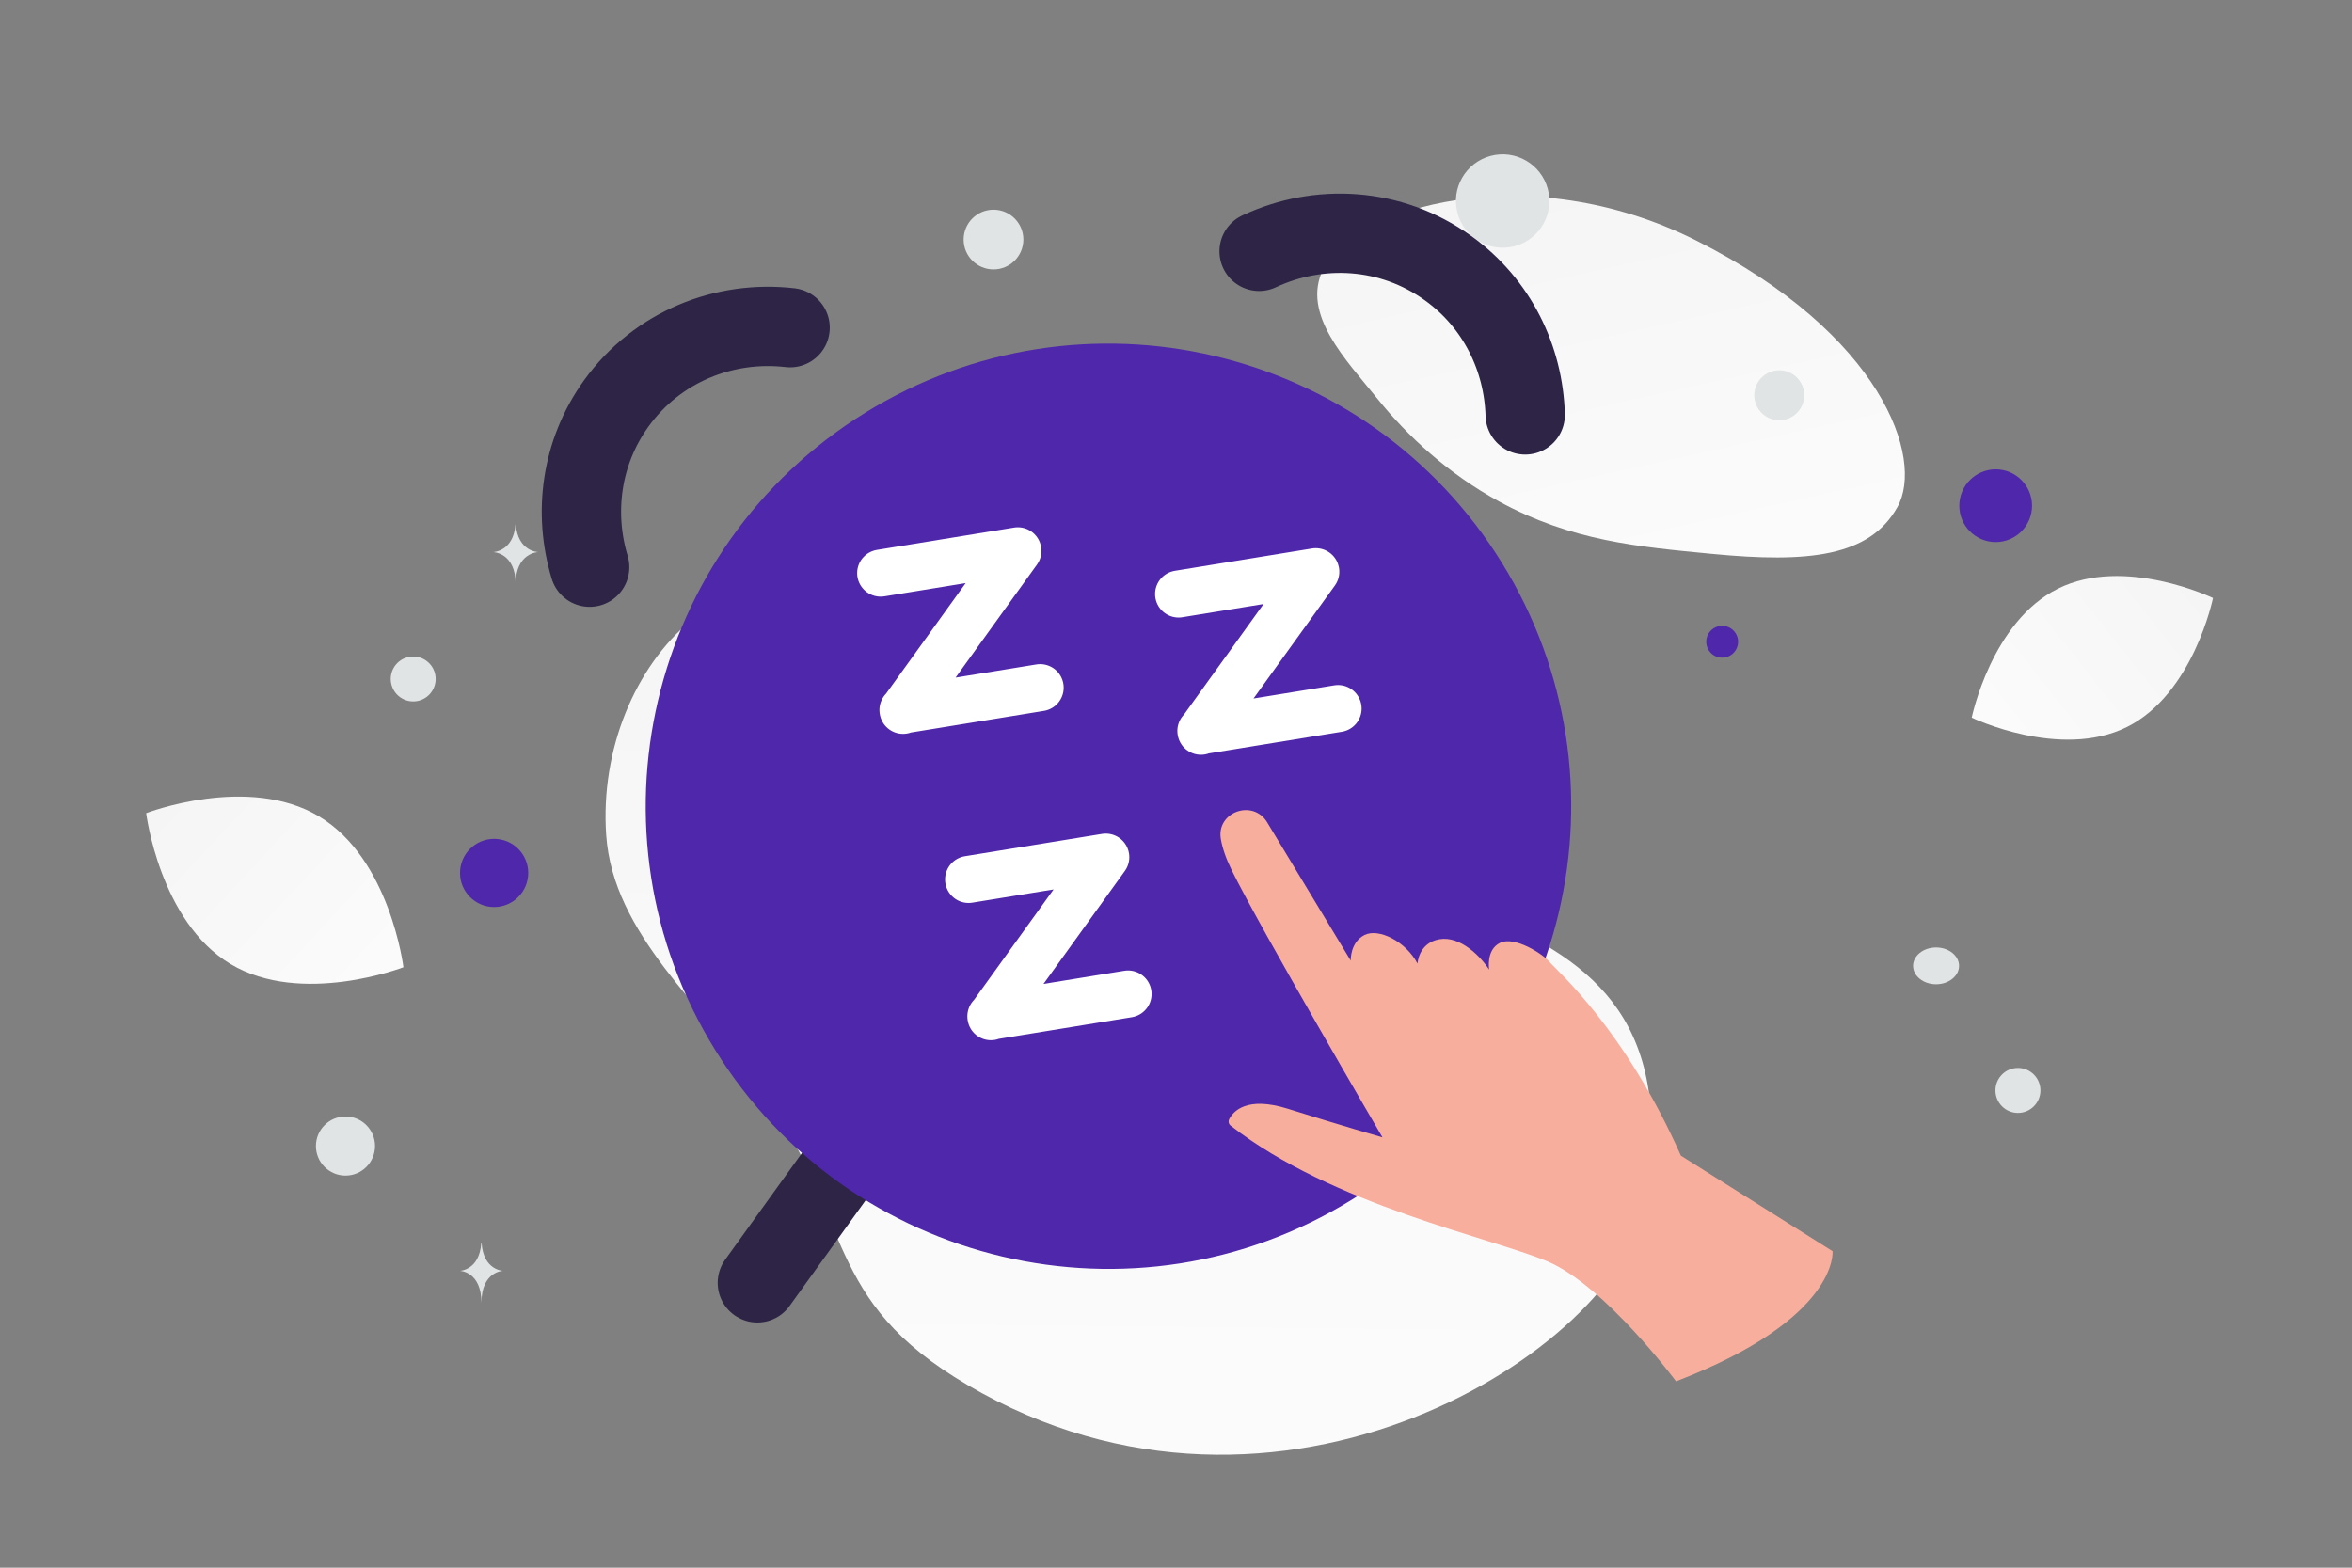 <svg width="900" height="600" viewBox="0 0 900 600" fill="none" xmlns="http://www.w3.org/2000/svg">
<rect x="0" y="0" width="900" height="600" fill="#808080" stroke="none"/>
<g clip-path="url(#clip0_1235_24936)">
<path d="M629.274 461.645C619.74 515.833 489.829 600.328 370.236 530.082C314.616 497.409 326.922 467.498 290.842 415.92C269.335 385.179 234.571 357.633 231.959 319.607C229.697 286.784 243.107 255.185 264.355 237.544C312.142 197.869 393.676 182.046 448.815 274.872C503.953 367.698 653.846 321.888 629.274 461.645Z" fill="url(#paint0_linear_1235_24936)"/>
<path d="M726.057 194.064C715.46 212.978 692.25 215.577 655.066 211.983C627.101 209.274 601.599 207.179 573.631 191.931C554.056 181.266 538.561 166.836 527.252 152.822C514.996 137.639 497.891 120.313 506.276 103.098C517.8 79.451 584.443 59.535 649.155 92.104C720.241 127.892 736.425 175.579 726.057 194.064Z" fill="url(#paint1_linear_1235_24936)"/>
<path d="M813.806 278.28C788.315 290.924 754.483 274.666 754.483 274.666C754.483 274.666 762.002 237.913 787.506 225.287C812.996 212.642 846.815 228.883 846.815 228.883C846.815 228.883 839.296 265.635 813.806 278.28Z" fill="url(#paint2_linear_1235_24936)"/>
<path d="M88.208 368.963C115.384 385.251 154.375 370.194 154.375 370.194C154.375 370.194 149.276 328.734 122.083 312.465C94.906 296.176 55.933 311.215 55.933 311.215C55.933 311.215 61.031 352.675 88.208 368.963Z" fill="url(#paint3_linear_1235_24936)"/>
<path d="M763.65 179.633C755.963 179.633 749.732 185.864 749.732 193.551C749.732 201.237 755.963 207.469 763.65 207.469C771.337 207.469 777.568 201.237 777.568 193.551C777.568 185.864 771.337 179.633 763.65 179.633Z" fill="#4F27AA"/>
<path d="M582.524 416.755C570.46 416.755 560.679 426.536 560.679 438.6C560.679 450.665 570.46 460.445 582.524 460.445C594.589 460.445 604.369 450.665 604.369 438.6C604.369 426.536 594.589 416.755 582.524 416.755Z" fill="#4F27AA"/>
<path d="M318.046 189.107C311.718 189.107 306.588 194.237 306.588 200.565C306.588 206.894 311.718 212.023 318.046 212.023C324.374 212.023 329.504 206.894 329.504 200.565C329.504 194.237 324.374 189.107 318.046 189.107Z" fill="#4F27AA"/>
<path d="M189.077 347.151C181.871 347.151 176.029 341.309 176.029 334.103C176.029 326.896 181.871 321.055 189.077 321.055C196.283 321.055 202.125 326.896 202.125 334.103C202.125 341.309 196.283 347.151 189.077 347.151Z" fill="#4F27AA"/>
<path d="M658.996 251.709C655.633 251.709 652.907 248.983 652.907 245.62C652.907 242.257 655.633 239.531 658.996 239.531C662.359 239.531 665.085 242.257 665.085 245.62C665.085 248.983 662.359 251.709 658.996 251.709Z" fill="#4F27AA"/>
<path d="M648.052 502.49C643.728 502.49 640.223 498.985 640.223 494.661C640.223 490.337 643.728 486.832 648.052 486.832C652.376 486.832 655.881 490.337 655.881 494.661C655.881 498.985 652.376 502.49 648.052 502.49Z" fill="#E1E4E5"/>
<path d="M132.198 449.931C125.952 449.931 120.889 444.867 120.889 438.622C120.889 432.376 125.952 427.312 132.198 427.312C138.444 427.312 143.507 432.376 143.507 438.622C143.507 444.867 138.444 449.931 132.198 449.931Z" fill="#E1E4E5"/>
<path d="M772.17 425.948C767.416 425.948 763.563 422.095 763.563 417.341C763.563 412.588 767.416 408.734 772.17 408.734C776.923 408.734 780.777 412.588 780.777 417.341C780.777 422.095 776.923 425.948 772.17 425.948Z" fill="#E1E4E5"/>
<path d="M680.835 160.841C675.55 160.841 671.266 156.557 671.266 151.272C671.266 145.987 675.55 141.703 680.835 141.703C686.12 141.703 690.404 145.987 690.404 151.272C690.404 156.557 686.12 160.841 680.835 160.841Z" fill="#E1E4E5"/>
<path d="M166.409 257.637C167.637 262.221 164.917 266.933 160.333 268.162C155.749 269.39 151.037 266.669 149.809 262.085C148.58 257.501 151.301 252.789 155.885 251.561C160.469 250.333 165.181 253.053 166.409 257.637Z" fill="#E1E4E5"/>
<path d="M380.165 103.116C373.852 103.116 368.734 97.998 368.734 91.685C368.734 85.372 373.852 80.254 380.165 80.254C386.478 80.254 391.596 85.372 391.596 91.685C391.596 97.998 386.478 103.116 380.165 103.116Z" fill="#E1E4E5"/>
<path d="M740.844 376.703C735.988 376.703 732.051 373.553 732.051 369.668C732.051 365.782 735.988 362.633 740.844 362.633C745.7 362.633 749.637 365.782 749.637 369.668C749.637 373.553 745.7 376.703 740.844 376.703Z" fill="#E1E4E5"/>
<path d="M592.268 72.314C594.824 81.854 589.162 91.659 579.622 94.216C570.082 96.772 560.276 91.111 557.72 81.57C555.164 72.031 560.825 62.225 570.365 59.668C579.905 57.112 589.711 62.774 592.268 72.314Z" fill="#E1E4E5"/>
<path d="M197.253 200.633H197.378C198.12 211.143 205.936 211.305 205.936 211.305C205.936 211.305 197.317 211.473 197.317 223.617C197.317 211.473 188.698 211.305 188.698 211.305C188.698 211.305 196.511 211.143 197.253 200.633ZM184.159 475.738H184.279C184.991 486.216 192.495 486.378 192.495 486.378C192.495 486.378 184.22 486.545 184.22 498.653C184.22 486.545 175.945 486.378 175.945 486.378C175.945 486.378 183.446 486.216 184.159 475.738Z" fill="#E1E4E5"/>
<path d="M609.381 438.948L556.892 401.156M327.595 438.486L289.803 490.975" stroke="#2E2445" stroke-width="30.355" stroke-linecap="round" stroke-linejoin="round"/>
<path fill-rule="evenodd" clip-rule="evenodd" d="M338.965 170.936C414.999 123.887 514.758 147.382 561.806 223.416C608.855 299.449 585.341 399.211 509.324 446.237C433.29 493.285 333.528 469.771 286.503 393.754C239.457 317.74 262.948 217.962 338.965 170.936Z" fill="#4F27AA"/>
<path d="M338.965 170.936C414.999 123.887 514.758 147.382 561.806 223.416C608.855 299.449 585.341 399.211 509.324 446.237C433.29 493.285 333.528 469.771 286.503 393.754C239.457 317.74 262.948 217.962 338.965 170.936" stroke="#4F27AA" stroke-width="30.355" stroke-linecap="round" stroke-linejoin="round"/>
<path d="M302.336 125.414C277.322 122.515 251.544 132.555 235.792 154.433C222.234 173.289 219.399 196.427 225.632 217.084M481.802 96.197C504.604 85.513 532.216 86.862 554.094 102.614C572.953 116.192 582.981 137.236 583.622 158.803" stroke="#2E2445" stroke-width="30.355" stroke-linecap="round" stroke-linejoin="round"/>
<path d="M370.628 336.593L423.129 328.046L423.133 328.073L379.18 389.12L379.156 388.975L431.656 380.428M450.991 227.352L503.491 218.805L503.496 218.831L459.542 279.878L459.519 279.734L512.019 271.187M336.991 219.352L389.491 210.805L389.496 210.831L345.542 271.878L345.519 271.734L398.019 263.187" stroke="white" stroke-width="18" stroke-linecap="round" stroke-linejoin="round"/>
<path d="M641.34 528.68C641.34 528.68 614.094 492.02 592.144 482.772C570.426 473.623 510.007 461.337 470.908 430.82C470.54 430.537 470.282 430.135 470.18 429.683C470.077 429.23 470.135 428.756 470.345 428.343C471.901 425.338 477.032 419.426 492.758 424.347C513.218 430.787 529.01 435.312 529.01 435.312C529.01 435.312 482.263 355.42 471.206 332.829C469.021 328.37 467.763 324.539 467.167 321.203C465.313 310.8 479.416 305.681 484.879 314.73L516.86 367.673C516.86 367.673 516.562 360.638 522.19 357.831C527.52 355.188 537.882 360.208 542.418 368.796C542.418 368.796 542.749 360.869 550.827 359.482C558.905 358.095 566.817 366.351 569.83 371.14C569.83 371.14 568.506 363.511 574.035 360.836C579.563 358.161 590.455 365.129 593.038 368.267C595.62 371.405 621.609 393.665 643.194 442.314L701.23 478.875C701.23 478.875 703.812 504.669 641.34 528.68Z" fill="#F8AE9D"/>
</g>
<defs>
<linearGradient id="paint0_linear_1235_24936" x1="429.676" y1="753.346" x2="439.189" y2="-175.071" gradientUnits="userSpaceOnUse">
<stop stop-color="white"/>
<stop offset="1" stop-color="#EEEEEE"/>
</linearGradient>
<linearGradient id="paint1_linear_1235_24936" x1="654.664" y1="316.643" x2="560.205" y2="-107.819" gradientUnits="userSpaceOnUse">
<stop stop-color="white"/>
<stop offset="1" stop-color="#EEEEEE"/>
</linearGradient>
<linearGradient id="paint2_linear_1235_24936" x1="715.92" y1="317.721" x2="926.165" y2="151.417" gradientUnits="userSpaceOnUse">
<stop stop-color="white"/>
<stop offset="1" stop-color="#EEEEEE"/>
</linearGradient>
<linearGradient id="paint3_linear_1235_24936" x1="193.375" y1="421.393" x2="-25.3" y2="218.216" gradientUnits="userSpaceOnUse">
<stop stop-color="white"/>
<stop offset="1" stop-color="#EEEEEE"/>
</linearGradient>
<clipPath id="clip0_1235_24936">
<rect width="900" height="600" fill="white"/>
</clipPath>
</defs>
</svg>
